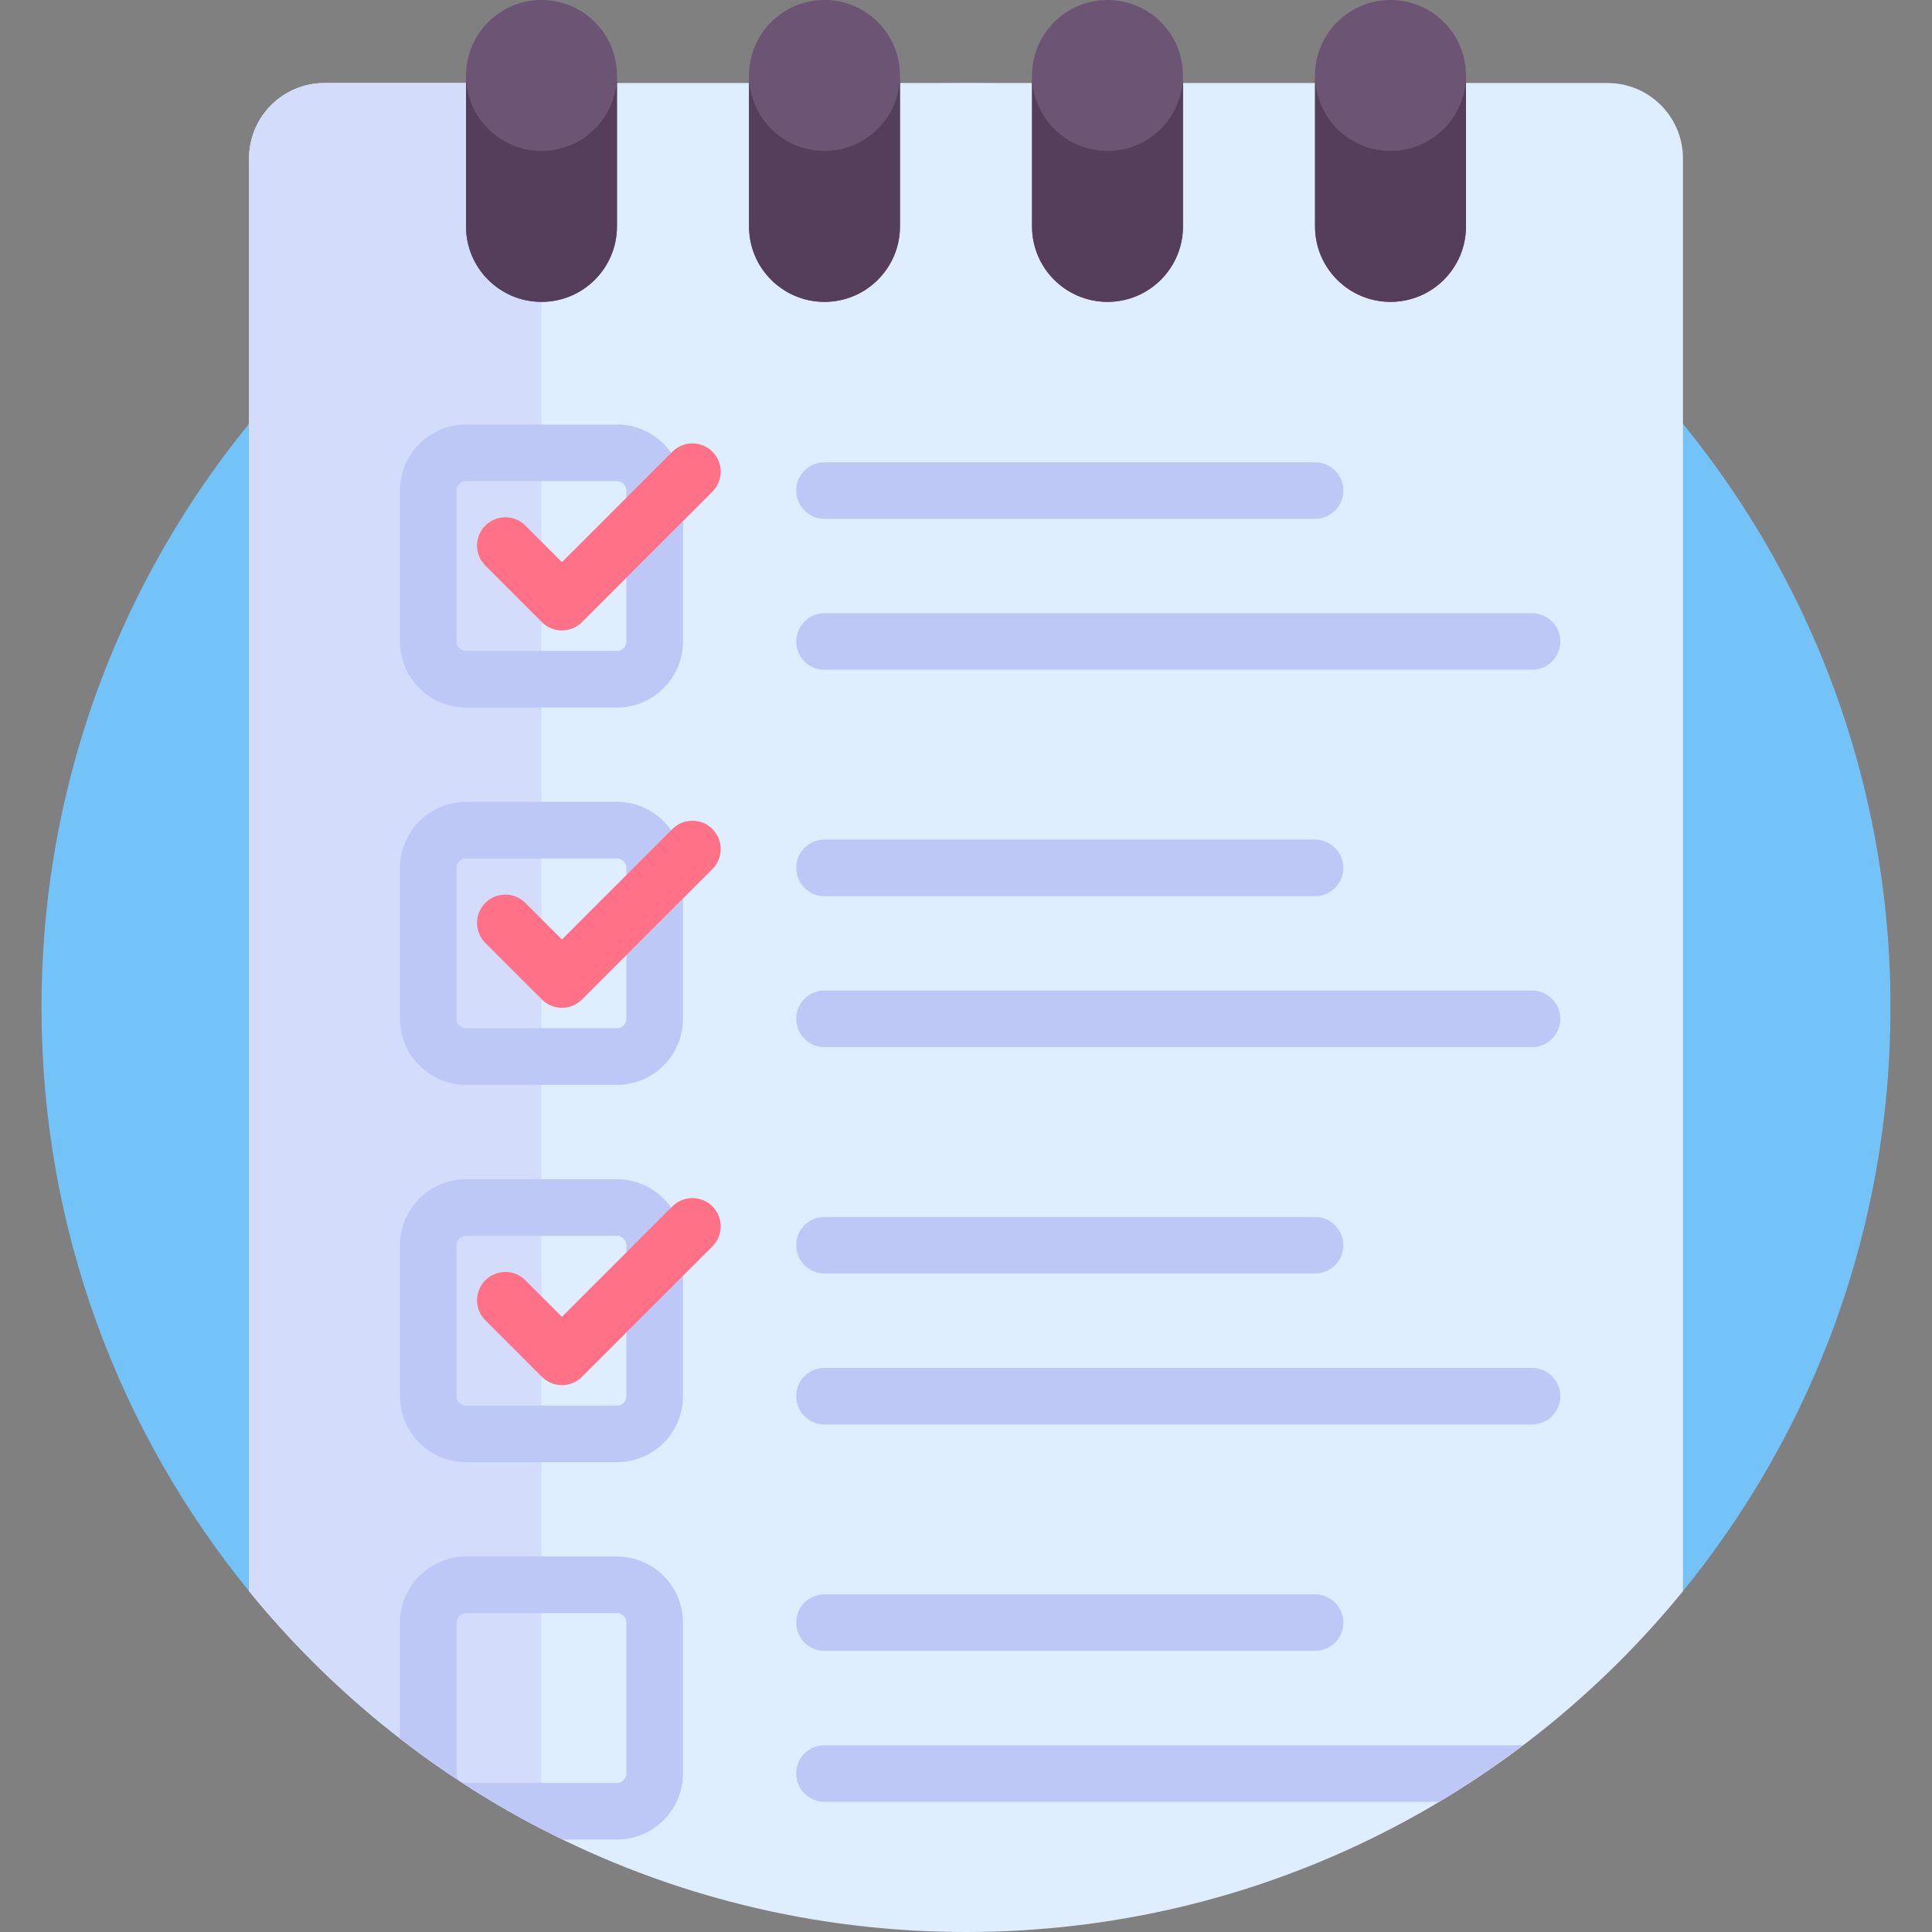 <?xml version="1.0" encoding="UTF-8"?>
<svg width="512px" height="512px" viewBox="0 0 512 512" version="1.1" xmlns="http://www.w3.org/2000/svg" xmlns:xlink="http://www.w3.org/1999/xlink">
    <rect x="0" y="0" width="512" height="512" fill="#808080" stroke="none"/>
    <title>ph-challenge-tasks</title>
    <g id="ph-challenge-tasks" stroke="none" stroke-width="1" fill="none" fill-rule="evenodd">
        <g id="list" transform="translate(11, 0)" fill-rule="nonzero">
            <path d="M434.99,421.68 C469.373,379.499 490,325.662 490,267 C490,131.69 380.31,22 245,22 C109.69,22 0,131.69 0,267 C0,325.662 20.627,379.499 55.01,421.68 L434.99,421.68 Z" id="Path" fill="#73C3F9"></path>
            <path d="M435,42 L435,421.68 C390.08,476.8 321.65,512 245,512 C204.44,512 166.19,502.15 132.5,484.7 C102.52,469.18 76.15,447.64 55,421.68 L55,42 C55,30.95 63.95,22 75,22 L415,22 C426.05,22 435,30.95 435,42 Z" id="Path" fill="#DEEEFF"></path>
            <path d="M132.5,22 L132.5,484.7 C102.52,469.18 76.15,447.64 55,421.68 L55,42 C55,30.95 63.95,22 75,22 L132.5,22 Z" id="Path" fill="#D3DCFB"></path>
            <path d="M337.5,137.5 L207.5,137.5 C203.358,137.5 200,134.143 200,130 C200,125.857 203.358,122.5 207.5,122.5 L337.5,122.5 C341.642,122.5 345,125.857 345,130 C345,134.143 341.642,137.5 337.5,137.5 Z" id="Path" fill="#BEC8F7"></path>
            <path d="M395,177.5 L207.5,177.5 C203.358,177.5 200,174.143 200,170 C200,165.857 203.358,162.5 207.5,162.5 L395,162.5 C399.142,162.5 402.5,165.857 402.5,170 C402.5,174.143 399.142,177.5 395,177.5 Z" id="Path" fill="#BEC8F7"></path>
            <path d="M152.5,187.5 L112.5,187.5 C102.851,187.5 95,179.649 95,170 L95,130 C95,120.351 102.851,112.5 112.5,112.5 L152.5,112.5 C162.149,112.5 170,120.351 170,130 L170,170 C170,179.649 162.149,187.5 152.5,187.5 Z M112.5,127.5 C111.122,127.5 110,128.621 110,130 L110,170 C110,171.379 111.122,172.5 112.5,172.5 L152.5,172.5 C153.878,172.5 155,171.379 155,170 L155,130 C155,128.621 153.878,127.5 152.5,127.5 L112.5,127.5 Z" id="Shape" fill="#BEC8F7"></path>
            <path d="M337.5,237.5 L207.5,237.5 C203.358,237.5 200,234.143 200,230 C200,225.857 203.358,222.5 207.5,222.5 L337.5,222.5 C341.642,222.5 345,225.857 345,230 C345,234.143 341.642,237.5 337.5,237.5 Z" id="Path" fill="#BEC8F7"></path>
            <path d="M395,277.5 L207.5,277.5 C203.358,277.5 200,274.143 200,270 C200,265.857 203.358,262.5 207.5,262.5 L395,262.5 C399.142,262.5 402.5,265.857 402.5,270 C402.5,274.143 399.142,277.5 395,277.5 Z" id="Path" fill="#BEC8F7"></path>
            <path d="M152.5,287.5 L112.5,287.5 C102.851,287.5 95,279.649 95,270 L95,230 C95,220.351 102.851,212.5 112.5,212.5 L152.5,212.5 C162.149,212.5 170,220.351 170,230 L170,270 C170,279.649 162.149,287.5 152.5,287.5 Z M112.5,227.5 C111.122,227.5 110,228.621 110,230 L110,270 C110,271.379 111.122,272.5 112.5,272.5 L152.5,272.5 C153.878,272.5 155,271.379 155,270 L155,230 C155,228.621 153.878,227.5 152.5,227.5 L112.5,227.5 Z" id="Shape" fill="#BEC8F7"></path>
            <path d="M337.5,337.5 L207.5,337.5 C203.358,337.5 200,334.143 200,330 C200,325.857 203.358,322.5 207.5,322.5 L337.5,322.5 C341.642,322.5 345,325.857 345,330 C345,334.143 341.642,337.5 337.5,337.5 Z" id="Path" fill="#BEC8F7"></path>
            <path d="M395,377.5 L207.5,377.5 C203.358,377.5 200,374.143 200,370 C200,365.857 203.358,362.5 207.5,362.5 L395,362.5 C399.142,362.5 402.5,365.857 402.5,370 C402.5,374.143 399.142,377.5 395,377.5 Z" id="Path" fill="#BEC8F7"></path>
            <path d="M152.5,387.5 L112.5,387.5 C102.851,387.5 95,379.649 95,370 L95,330 C95,320.351 102.851,312.5 112.5,312.5 L152.5,312.5 C162.149,312.5 170,320.351 170,330 L170,370 C170,379.649 162.149,387.5 152.5,387.5 Z M112.5,327.5 C111.122,327.5 110,328.621 110,330 L110,370 C110,371.379 111.122,372.5 112.5,372.5 L152.5,372.5 C153.878,372.5 155,371.379 155,370 L155,330 C155,328.621 153.878,327.5 152.5,327.5 L112.5,327.5 Z" id="Shape" fill="#BEC8F7"></path>
            <path d="M337.5,437.5 L207.5,437.5 C203.358,437.5 200,434.143 200,430 C200,425.857 203.358,422.5 207.5,422.5 L337.5,422.5 C341.642,422.5 345,425.857 345,430 C345,434.143 341.642,437.5 337.5,437.5 Z" id="Path" fill="#BEC8F7"></path>
            <path d="M392.666,462.5 L207.5,462.5 C203.358,462.5 200,465.857 200,470 C200,474.143 203.358,477.5 207.5,477.5 L370.402,477.5 C378.107,472.9 385.539,467.892 392.666,462.5 Z" id="Path" fill="#BEC8F7"></path>
            <path d="M152.5,412.5 L112.5,412.5 C102.851,412.5 95,420.351 95,430 L95,460.711 C108.338,471.055 122.769,480.055 138.097,487.5 L152.5,487.5 C162.149,487.5 170,479.649 170,470 L170,430 C170,420.351 162.149,412.5 152.5,412.5 Z M155,470 C155,471.379 153.878,472.5 152.5,472.5 L112.5,472.5 C111.122,472.5 110,471.379 110,470 L110,430 C110,428.621 111.122,427.5 112.5,427.5 L152.5,427.5 C153.878,427.5 155,428.621 155,430 L155,470 Z" id="Shape" fill="#BEC8F7"></path>
            <path d="M132.5,0 C143.546,0 152.5,8.954 152.5,20 L152.5,60 C152.5,71.046 143.546,80 132.5,80 C121.454,80 112.5,71.046 112.5,60 L112.5,20 C112.5,8.954 121.454,0 132.5,0 Z" id="Path" fill="#6C5475"></path>
            <path d="M132.5,40 C121.454,40 112.5,31.046 112.5,20 L112.5,60 C112.5,71.046 121.454,80 132.5,80 C143.546,80 152.5,71.046 152.5,60 L152.5,20 C152.5,31.046 143.546,40 132.5,40 Z" id="Path" fill="#543E5B"></path>
            <path d="M207.5,0 C218.546,0 227.5,8.954 227.5,20 L227.5,60 C227.5,71.046 218.546,80 207.5,80 C196.454,80 187.5,71.046 187.5,60 L187.5,20 C187.5,8.954 196.454,0 207.5,0 Z" id="Path" fill="#6C5475"></path>
            <path d="M207.5,40 C196.454,40 187.5,31.046 187.5,20 L187.5,60 C187.5,71.046 196.454,80 207.5,80 C218.546,80 227.5,71.046 227.5,60 L227.5,20 C227.5,31.046 218.546,40 207.5,40 Z" id="Path" fill="#543E5B"></path>
            <path d="M282.5,0 C293.546,0 302.5,8.954 302.5,20 L302.5,60 C302.5,71.046 293.546,80 282.5,80 C271.454,80 262.5,71.046 262.5,60 L262.5,20 C262.5,8.954 271.454,0 282.5,0 Z" id="Path" fill="#6C5475"></path>
            <path d="M357.5,0 C368.546,0 377.5,8.954 377.5,20 L377.5,60 C377.5,71.046 368.546,80 357.5,80 C346.454,80 337.5,71.046 337.5,60 L337.5,20 C337.5,8.954 346.454,0 357.5,0 Z" id="Path" fill="#6C5475"></path>
            <path d="M137.92,167.08 C135.931,167.08 134.023,166.29 132.617,164.884 L117.617,149.884 C114.688,146.954 114.688,142.206 117.617,139.277 C120.546,136.349 125.295,136.349 128.223,139.277 L137.92,148.974 L167.196,119.697 C170.125,116.769 174.874,116.769 177.802,119.697 C180.731,122.627 180.731,127.375 177.802,130.304 L143.222,164.884 C141.817,166.29 139.91,167.08 137.92,167.08 Z" id="Path" fill="#FF7186"></path>
            <path d="M137.92,267.08 C135.931,267.08 134.023,266.29 132.617,264.884 L117.617,249.884 C114.688,246.954 114.688,242.206 117.617,239.277 C120.546,236.349 125.295,236.349 128.223,239.277 L137.92,248.974 L167.196,219.697 C170.125,216.769 174.874,216.769 177.802,219.697 C180.731,222.627 180.731,227.375 177.802,230.304 L143.222,264.884 C141.817,266.29 139.91,267.08 137.92,267.08 Z" id="Path" fill="#FF7186"></path>
            <path d="M137.92,367.08 C135.931,367.08 134.023,366.29 132.617,364.884 L117.617,349.884 C114.688,346.954 114.688,342.206 117.617,339.277 C120.546,336.349 125.295,336.349 128.223,339.277 L137.92,348.974 L167.196,319.697 C170.125,316.769 174.874,316.769 177.802,319.697 C180.731,322.627 180.731,327.375 177.802,330.304 L143.222,364.884 C141.817,366.29 139.91,367.08 137.92,367.08 Z" id="Path" fill="#FF7186"></path>
            <path d="M282.5,40 C271.454,40 262.5,31.046 262.5,20 L262.5,60 C262.5,71.046 271.454,80 282.5,80 C293.546,80 302.5,71.046 302.5,60 L302.5,20 C302.5,31.046 293.546,40 282.5,40 Z" id="Path" fill="#543E5B"></path>
            <path d="M357.5,40 C346.454,40 337.5,31.046 337.5,20 L337.5,60 C337.5,71.046 346.454,80 357.5,80 C368.546,80 377.5,71.046 377.5,60 L377.5,20 C377.5,31.046 368.546,40 357.5,40 Z" id="Path" fill="#543E5B"></path>
        </g>
    </g>
</svg>